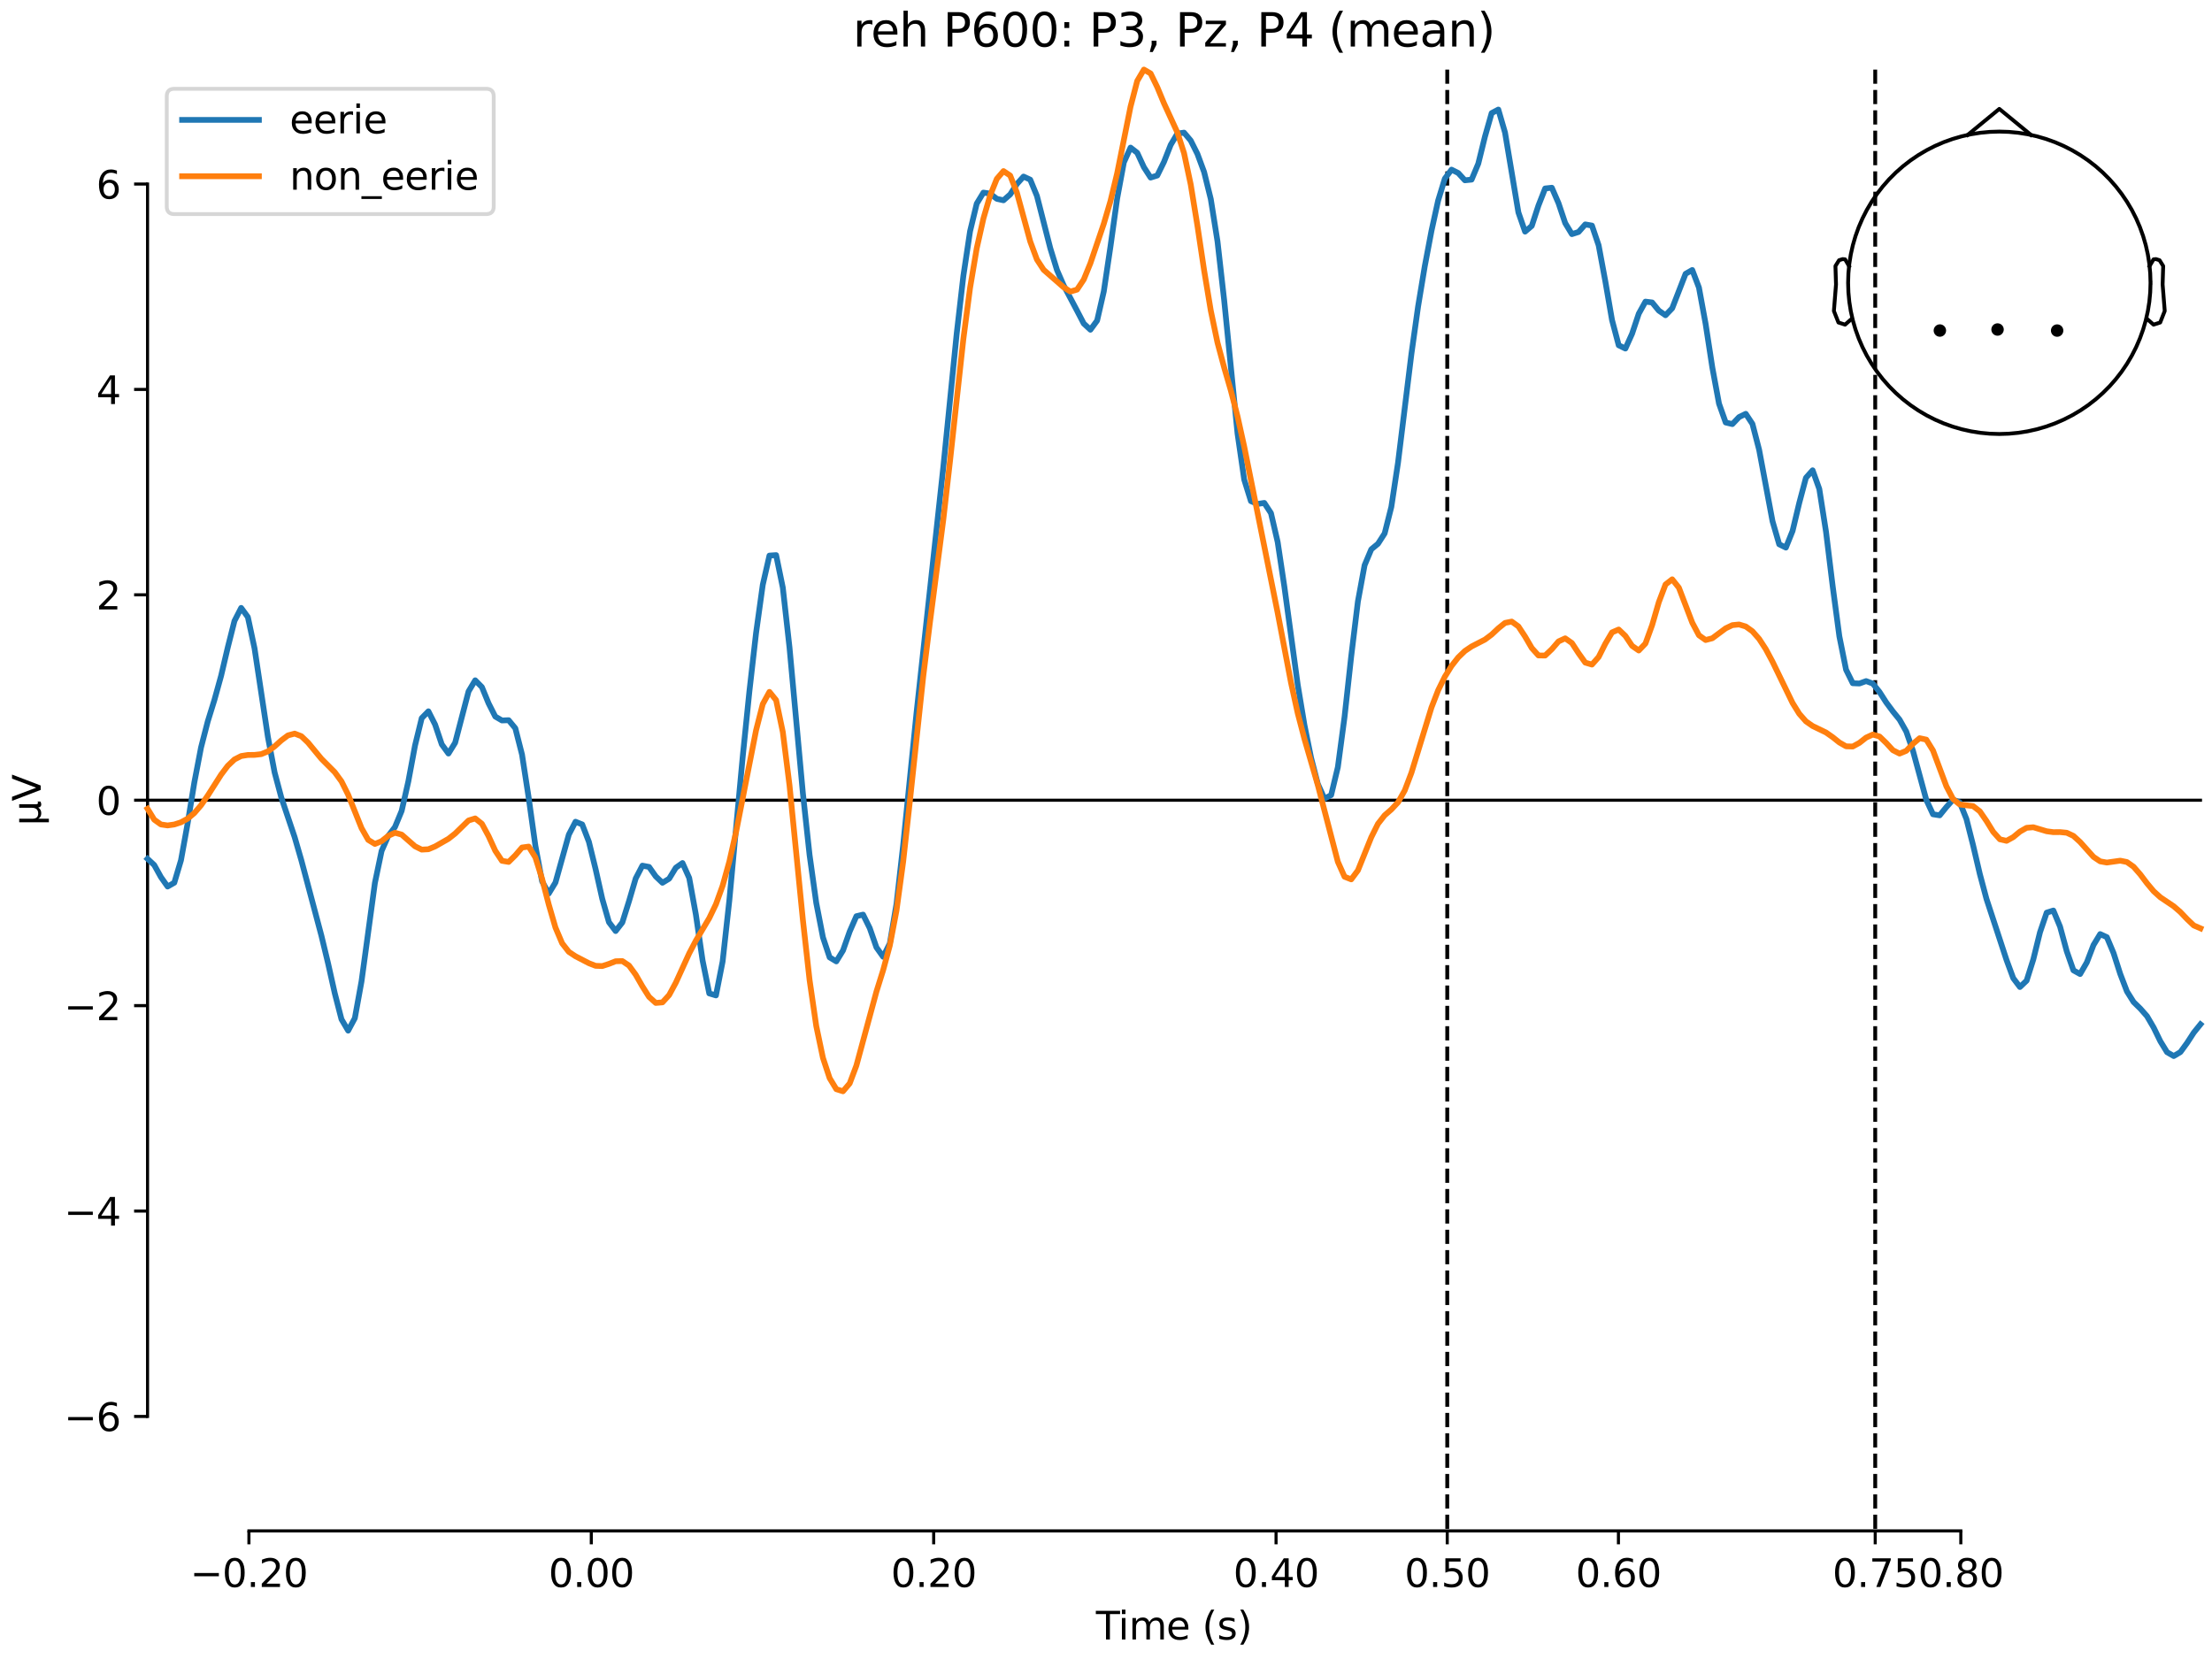 <?xml version="1.0" encoding="utf-8" standalone="no"?>
<!DOCTYPE svg PUBLIC "-//W3C//DTD SVG 1.1//EN"
  "http://www.w3.org/Graphics/SVG/1.1/DTD/svg11.dtd">
<svg xmlns:xlink="http://www.w3.org/1999/xlink" width="576pt" height="432pt" viewBox="0 0 576 432" xmlns="http://www.w3.org/2000/svg" version="1.1">
 <defs>
  <style type="text/css">*{stroke-linejoin: round; stroke-linecap: butt}</style>
 </defs>
 <g id="figure_1">
  <g id="patch_1">
   <path d="M 0 432 
L 576 432 
L 576 0 
L 0 0 
z
" style="fill: #ffffff"/>
  </g>
  <g id="axes_1">
   <g id="patch_2">
    <path d="M 38.421 398.644 
L 573 398.644 
L 573 18.118 
L 38.421 18.118 
L 38.421 398.644 
z
" style="fill: none; opacity: 0"/>
   </g>
   <g id="patch_3">
    <path d="M 38.421 368.834 
L 38.421 47.928 
" style="fill: none; stroke: #000000; stroke-width: 0.8; stroke-linejoin: miter; stroke-linecap: square"/>
   </g>
   <g id="LineCollection_1">
    <path d="M 376.86 18.118 
L 376.86 398.644 
" clip-path="url(#pdffbb6a157)" style="fill: none; stroke-dasharray: 3.7,1.6; stroke-dashoffset: 0; stroke: #000000"/>
    <path d="M 488.303 18.118 
L 488.303 398.644 
" clip-path="url(#pdffbb6a157)" style="fill: none; stroke-dasharray: 3.7,1.6; stroke-dashoffset: 0; stroke: #000000"/>
   </g>
   <g id="matplotlib.axis_1">
    <g id="xtick_1">
     <g id="line2d_1">
      <defs>
       <path id="mb272bd7e2e" d="M 0 0 
L 0 3.5 
" style="stroke: #000000; stroke-width: 0.8"/>
      </defs>
      <g>
       <use xlink:href="#mb272bd7e2e" x="64.819" y="398.644" style="stroke: #000000; stroke-width: 0.8"/>
      </g>
     </g>
     <g id="text_1">
      <!-- −0.20 -->
      <g transform="translate(49.496 413.242) scale(0.1 -0.1)">
       <defs>
        <path id="DejaVuSans-2212" d="M 678 2272 
L 4684 2272 
L 4684 1741 
L 678 1741 
L 678 2272 
z
" transform="scale(0.016)"/>
        <path id="DejaVuSans-30" d="M 2034 4250 
Q 1547 4250 1301 3770 
Q 1056 3291 1056 2328 
Q 1056 1369 1301 889 
Q 1547 409 2034 409 
Q 2525 409 2770 889 
Q 3016 1369 3016 2328 
Q 3016 3291 2770 3770 
Q 2525 4250 2034 4250 
z
M 2034 4750 
Q 2819 4750 3233 4129 
Q 3647 3509 3647 2328 
Q 3647 1150 3233 529 
Q 2819 -91 2034 -91 
Q 1250 -91 836 529 
Q 422 1150 422 2328 
Q 422 3509 836 4129 
Q 1250 4750 2034 4750 
z
" transform="scale(0.016)"/>
        <path id="DejaVuSans-2e" d="M 684 794 
L 1344 794 
L 1344 0 
L 684 0 
L 684 794 
z
" transform="scale(0.016)"/>
        <path id="DejaVuSans-32" d="M 1228 531 
L 3431 531 
L 3431 0 
L 469 0 
L 469 531 
Q 828 903 1448 1529 
Q 2069 2156 2228 2338 
Q 2531 2678 2651 2914 
Q 2772 3150 2772 3378 
Q 2772 3750 2511 3984 
Q 2250 4219 1831 4219 
Q 1534 4219 1204 4116 
Q 875 4013 500 3803 
L 500 4441 
Q 881 4594 1212 4672 
Q 1544 4750 1819 4750 
Q 2544 4750 2975 4387 
Q 3406 4025 3406 3419 
Q 3406 3131 3298 2873 
Q 3191 2616 2906 2266 
Q 2828 2175 2409 1742 
Q 1991 1309 1228 531 
z
" transform="scale(0.016)"/>
       </defs>
       <use xlink:href="#DejaVuSans-2212"/>
       <use xlink:href="#DejaVuSans-30" transform="translate(83.789 0)"/>
       <use xlink:href="#DejaVuSans-2e" transform="translate(147.412 0)"/>
       <use xlink:href="#DejaVuSans-32" transform="translate(179.199 0)"/>
       <use xlink:href="#DejaVuSans-30" transform="translate(242.822 0)"/>
      </g>
     </g>
    </g>
    <g id="xtick_2">
     <g id="line2d_2">
      <g>
       <use xlink:href="#mb272bd7e2e" x="153.973" y="398.644" style="stroke: #000000; stroke-width: 0.8"/>
      </g>
     </g>
     <g id="text_2">
      <!-- 0.00 -->
      <g transform="translate(142.84 413.242) scale(0.1 -0.1)">
       <use xlink:href="#DejaVuSans-30"/>
       <use xlink:href="#DejaVuSans-2e" transform="translate(63.623 0)"/>
       <use xlink:href="#DejaVuSans-30" transform="translate(95.41 0)"/>
       <use xlink:href="#DejaVuSans-30" transform="translate(159.033 0)"/>
      </g>
     </g>
    </g>
    <g id="xtick_3">
     <g id="line2d_3">
      <g>
       <use xlink:href="#mb272bd7e2e" x="243.128" y="398.644" style="stroke: #000000; stroke-width: 0.8"/>
      </g>
     </g>
     <g id="text_3">
      <!-- 0.20 -->
      <g transform="translate(231.995 413.242) scale(0.1 -0.1)">
       <use xlink:href="#DejaVuSans-30"/>
       <use xlink:href="#DejaVuSans-2e" transform="translate(63.623 0)"/>
       <use xlink:href="#DejaVuSans-32" transform="translate(95.41 0)"/>
       <use xlink:href="#DejaVuSans-30" transform="translate(159.033 0)"/>
      </g>
     </g>
    </g>
    <g id="xtick_4">
     <g id="line2d_4">
      <g>
       <use xlink:href="#mb272bd7e2e" x="332.282" y="398.644" style="stroke: #000000; stroke-width: 0.8"/>
      </g>
     </g>
     <g id="text_4">
      <!-- 0.40 -->
      <g transform="translate(321.15 413.242) scale(0.1 -0.1)">
       <defs>
        <path id="DejaVuSans-34" d="M 2419 4116 
L 825 1625 
L 2419 1625 
L 2419 4116 
z
M 2253 4666 
L 3047 4666 
L 3047 1625 
L 3713 1625 
L 3713 1100 
L 3047 1100 
L 3047 0 
L 2419 0 
L 2419 1100 
L 313 1100 
L 313 1709 
L 2253 4666 
z
" transform="scale(0.016)"/>
       </defs>
       <use xlink:href="#DejaVuSans-30"/>
       <use xlink:href="#DejaVuSans-2e" transform="translate(63.623 0)"/>
       <use xlink:href="#DejaVuSans-34" transform="translate(95.41 0)"/>
       <use xlink:href="#DejaVuSans-30" transform="translate(159.033 0)"/>
      </g>
     </g>
    </g>
    <g id="xtick_5">
     <g id="line2d_5">
      <g>
       <use xlink:href="#mb272bd7e2e" x="376.86" y="398.644" style="stroke: #000000; stroke-width: 0.8"/>
      </g>
     </g>
     <g id="text_5">
      <!-- 0.50 -->
      <g transform="translate(365.727 413.242) scale(0.1 -0.1)">
       <defs>
        <path id="DejaVuSans-35" d="M 691 4666 
L 3169 4666 
L 3169 4134 
L 1269 4134 
L 1269 2991 
Q 1406 3038 1543 3061 
Q 1681 3084 1819 3084 
Q 2600 3084 3056 2656 
Q 3513 2228 3513 1497 
Q 3513 744 3044 326 
Q 2575 -91 1722 -91 
Q 1428 -91 1123 -41 
Q 819 9 494 109 
L 494 744 
Q 775 591 1075 516 
Q 1375 441 1709 441 
Q 2250 441 2565 725 
Q 2881 1009 2881 1497 
Q 2881 1984 2565 2268 
Q 2250 2553 1709 2553 
Q 1456 2553 1204 2497 
Q 953 2441 691 2322 
L 691 4666 
z
" transform="scale(0.016)"/>
       </defs>
       <use xlink:href="#DejaVuSans-30"/>
       <use xlink:href="#DejaVuSans-2e" transform="translate(63.623 0)"/>
       <use xlink:href="#DejaVuSans-35" transform="translate(95.41 0)"/>
       <use xlink:href="#DejaVuSans-30" transform="translate(159.033 0)"/>
      </g>
     </g>
    </g>
    <g id="xtick_6">
     <g id="line2d_6">
      <g>
       <use xlink:href="#mb272bd7e2e" x="421.437" y="398.644" style="stroke: #000000; stroke-width: 0.8"/>
      </g>
     </g>
     <g id="text_6">
      <!-- 0.60 -->
      <g transform="translate(410.304 413.242) scale(0.1 -0.1)">
       <defs>
        <path id="DejaVuSans-36" d="M 2113 2584 
Q 1688 2584 1439 2293 
Q 1191 2003 1191 1497 
Q 1191 994 1439 701 
Q 1688 409 2113 409 
Q 2538 409 2786 701 
Q 3034 994 3034 1497 
Q 3034 2003 2786 2293 
Q 2538 2584 2113 2584 
z
M 3366 4563 
L 3366 3988 
Q 3128 4100 2886 4159 
Q 2644 4219 2406 4219 
Q 1781 4219 1451 3797 
Q 1122 3375 1075 2522 
Q 1259 2794 1537 2939 
Q 1816 3084 2150 3084 
Q 2853 3084 3261 2657 
Q 3669 2231 3669 1497 
Q 3669 778 3244 343 
Q 2819 -91 2113 -91 
Q 1303 -91 875 529 
Q 447 1150 447 2328 
Q 447 3434 972 4092 
Q 1497 4750 2381 4750 
Q 2619 4750 2861 4703 
Q 3103 4656 3366 4563 
z
" transform="scale(0.016)"/>
       </defs>
       <use xlink:href="#DejaVuSans-30"/>
       <use xlink:href="#DejaVuSans-2e" transform="translate(63.623 0)"/>
       <use xlink:href="#DejaVuSans-36" transform="translate(95.41 0)"/>
       <use xlink:href="#DejaVuSans-30" transform="translate(159.033 0)"/>
      </g>
     </g>
    </g>
    <g id="xtick_7">
     <g id="line2d_7">
      <g>
       <use xlink:href="#mb272bd7e2e" x="488.303" y="398.644" style="stroke: #000000; stroke-width: 0.8"/>
      </g>
     </g>
     <g id="text_7">
      <!-- 0.75 -->
      <g transform="translate(477.17 413.242) scale(0.1 -0.1)">
       <defs>
        <path id="DejaVuSans-37" d="M 525 4666 
L 3525 4666 
L 3525 4397 
L 1831 0 
L 1172 0 
L 2766 4134 
L 525 4134 
L 525 4666 
z
" transform="scale(0.016)"/>
       </defs>
       <use xlink:href="#DejaVuSans-30"/>
       <use xlink:href="#DejaVuSans-2e" transform="translate(63.623 0)"/>
       <use xlink:href="#DejaVuSans-37" transform="translate(95.41 0)"/>
       <use xlink:href="#DejaVuSans-35" transform="translate(159.033 0)"/>
      </g>
     </g>
    </g>
    <g id="xtick_8">
     <g id="line2d_8">
      <g>
       <use xlink:href="#mb272bd7e2e" x="510.592" y="398.644" style="stroke: #000000; stroke-width: 0.8"/>
      </g>
     </g>
     <g id="text_8">
      <!-- 0.80 -->
      <g transform="translate(499.459 413.242) scale(0.1 -0.1)">
       <defs>
        <path id="DejaVuSans-38" d="M 2034 2216 
Q 1584 2216 1326 1975 
Q 1069 1734 1069 1313 
Q 1069 891 1326 650 
Q 1584 409 2034 409 
Q 2484 409 2743 651 
Q 3003 894 3003 1313 
Q 3003 1734 2745 1975 
Q 2488 2216 2034 2216 
z
M 1403 2484 
Q 997 2584 770 2862 
Q 544 3141 544 3541 
Q 544 4100 942 4425 
Q 1341 4750 2034 4750 
Q 2731 4750 3128 4425 
Q 3525 4100 3525 3541 
Q 3525 3141 3298 2862 
Q 3072 2584 2669 2484 
Q 3125 2378 3379 2068 
Q 3634 1759 3634 1313 
Q 3634 634 3220 271 
Q 2806 -91 2034 -91 
Q 1263 -91 848 271 
Q 434 634 434 1313 
Q 434 1759 690 2068 
Q 947 2378 1403 2484 
z
M 1172 3481 
Q 1172 3119 1398 2916 
Q 1625 2713 2034 2713 
Q 2441 2713 2670 2916 
Q 2900 3119 2900 3481 
Q 2900 3844 2670 4047 
Q 2441 4250 2034 4250 
Q 1625 4250 1398 4047 
Q 1172 3844 1172 3481 
z
" transform="scale(0.016)"/>
       </defs>
       <use xlink:href="#DejaVuSans-30"/>
       <use xlink:href="#DejaVuSans-2e" transform="translate(63.623 0)"/>
       <use xlink:href="#DejaVuSans-38" transform="translate(95.41 0)"/>
       <use xlink:href="#DejaVuSans-30" transform="translate(159.033 0)"/>
      </g>
     </g>
    </g>
    <g id="text_9">
     <!-- Time (s) -->
     <g transform="translate(285.381 426.92) scale(0.1 -0.1)">
      <defs>
       <path id="DejaVuSans-54" d="M -19 4666 
L 3928 4666 
L 3928 4134 
L 2272 4134 
L 2272 0 
L 1638 0 
L 1638 4134 
L -19 4134 
L -19 4666 
z
" transform="scale(0.016)"/>
       <path id="DejaVuSans-69" d="M 603 3500 
L 1178 3500 
L 1178 0 
L 603 0 
L 603 3500 
z
M 603 4863 
L 1178 4863 
L 1178 4134 
L 603 4134 
L 603 4863 
z
" transform="scale(0.016)"/>
       <path id="DejaVuSans-6d" d="M 3328 2828 
Q 3544 3216 3844 3400 
Q 4144 3584 4550 3584 
Q 5097 3584 5394 3201 
Q 5691 2819 5691 2113 
L 5691 0 
L 5113 0 
L 5113 2094 
Q 5113 2597 4934 2840 
Q 4756 3084 4391 3084 
Q 3944 3084 3684 2787 
Q 3425 2491 3425 1978 
L 3425 0 
L 2847 0 
L 2847 2094 
Q 2847 2600 2669 2842 
Q 2491 3084 2119 3084 
Q 1678 3084 1418 2786 
Q 1159 2488 1159 1978 
L 1159 0 
L 581 0 
L 581 3500 
L 1159 3500 
L 1159 2956 
Q 1356 3278 1631 3431 
Q 1906 3584 2284 3584 
Q 2666 3584 2933 3390 
Q 3200 3197 3328 2828 
z
" transform="scale(0.016)"/>
       <path id="DejaVuSans-65" d="M 3597 1894 
L 3597 1613 
L 953 1613 
Q 991 1019 1311 708 
Q 1631 397 2203 397 
Q 2534 397 2845 478 
Q 3156 559 3463 722 
L 3463 178 
Q 3153 47 2828 -22 
Q 2503 -91 2169 -91 
Q 1331 -91 842 396 
Q 353 884 353 1716 
Q 353 2575 817 3079 
Q 1281 3584 2069 3584 
Q 2775 3584 3186 3129 
Q 3597 2675 3597 1894 
z
M 3022 2063 
Q 3016 2534 2758 2815 
Q 2500 3097 2075 3097 
Q 1594 3097 1305 2825 
Q 1016 2553 972 2059 
L 3022 2063 
z
" transform="scale(0.016)"/>
       <path id="DejaVuSans-20" transform="scale(0.016)"/>
       <path id="DejaVuSans-28" d="M 1984 4856 
Q 1566 4138 1362 3434 
Q 1159 2731 1159 2009 
Q 1159 1288 1364 580 
Q 1569 -128 1984 -844 
L 1484 -844 
Q 1016 -109 783 600 
Q 550 1309 550 2009 
Q 550 2706 781 3412 
Q 1013 4119 1484 4856 
L 1984 4856 
z
" transform="scale(0.016)"/>
       <path id="DejaVuSans-73" d="M 2834 3397 
L 2834 2853 
Q 2591 2978 2328 3040 
Q 2066 3103 1784 3103 
Q 1356 3103 1142 2972 
Q 928 2841 928 2578 
Q 928 2378 1081 2264 
Q 1234 2150 1697 2047 
L 1894 2003 
Q 2506 1872 2764 1633 
Q 3022 1394 3022 966 
Q 3022 478 2636 193 
Q 2250 -91 1575 -91 
Q 1294 -91 989 -36 
Q 684 19 347 128 
L 347 722 
Q 666 556 975 473 
Q 1284 391 1588 391 
Q 1994 391 2212 530 
Q 2431 669 2431 922 
Q 2431 1156 2273 1281 
Q 2116 1406 1581 1522 
L 1381 1569 
Q 847 1681 609 1914 
Q 372 2147 372 2553 
Q 372 3047 722 3315 
Q 1072 3584 1716 3584 
Q 2034 3584 2315 3537 
Q 2597 3491 2834 3397 
z
" transform="scale(0.016)"/>
       <path id="DejaVuSans-29" d="M 513 4856 
L 1013 4856 
Q 1481 4119 1714 3412 
Q 1947 2706 1947 2009 
Q 1947 1309 1714 600 
Q 1481 -109 1013 -844 
L 513 -844 
Q 928 -128 1133 580 
Q 1338 1288 1338 2009 
Q 1338 2731 1133 3434 
Q 928 4138 513 4856 
z
" transform="scale(0.016)"/>
      </defs>
      <use xlink:href="#DejaVuSans-54"/>
      <use xlink:href="#DejaVuSans-69" transform="translate(57.959 0)"/>
      <use xlink:href="#DejaVuSans-6d" transform="translate(85.742 0)"/>
      <use xlink:href="#DejaVuSans-65" transform="translate(183.154 0)"/>
      <use xlink:href="#DejaVuSans-20" transform="translate(244.678 0)"/>
      <use xlink:href="#DejaVuSans-28" transform="translate(276.465 0)"/>
      <use xlink:href="#DejaVuSans-73" transform="translate(315.479 0)"/>
      <use xlink:href="#DejaVuSans-29" transform="translate(367.578 0)"/>
     </g>
    </g>
   </g>
   <g id="matplotlib.axis_2">
    <g id="ytick_1">
     <g id="line2d_9">
      <defs>
       <path id="m97815a1fd5" d="M 0 0 
L -3.5 0 
" style="stroke: #000000; stroke-width: 0.8"/>
      </defs>
      <g>
       <use xlink:href="#m97815a1fd5" x="38.421" y="368.834" style="stroke: #000000; stroke-width: 0.8"/>
      </g>
     </g>
     <g id="text_10">
      <!-- −6 -->
      <g transform="translate(16.678 372.633) scale(0.1 -0.1)">
       <use xlink:href="#DejaVuSans-2212"/>
       <use xlink:href="#DejaVuSans-36" transform="translate(83.789 0)"/>
      </g>
     </g>
    </g>
    <g id="ytick_2">
     <g id="line2d_10">
      <g>
       <use xlink:href="#m97815a1fd5" x="38.421" y="315.349" style="stroke: #000000; stroke-width: 0.8"/>
      </g>
     </g>
     <g id="text_11">
      <!-- −4 -->
      <g transform="translate(16.678 319.149) scale(0.1 -0.1)">
       <use xlink:href="#DejaVuSans-2212"/>
       <use xlink:href="#DejaVuSans-34" transform="translate(83.789 0)"/>
      </g>
     </g>
    </g>
    <g id="ytick_3">
     <g id="line2d_11">
      <g>
       <use xlink:href="#m97815a1fd5" x="38.421" y="261.865" style="stroke: #000000; stroke-width: 0.8"/>
      </g>
     </g>
     <g id="text_12">
      <!-- −2 -->
      <g transform="translate(16.678 265.664) scale(0.1 -0.1)">
       <use xlink:href="#DejaVuSans-2212"/>
       <use xlink:href="#DejaVuSans-32" transform="translate(83.789 0)"/>
      </g>
     </g>
    </g>
    <g id="ytick_4">
     <g id="line2d_12">
      <g>
       <use xlink:href="#m97815a1fd5" x="38.421" y="208.381" style="stroke: #000000; stroke-width: 0.8"/>
      </g>
     </g>
     <g id="text_13">
      <!-- 0 -->
      <g transform="translate(25.058 212.18) scale(0.1 -0.1)">
       <use xlink:href="#DejaVuSans-30"/>
      </g>
     </g>
    </g>
    <g id="ytick_5">
     <g id="line2d_13">
      <g>
       <use xlink:href="#m97815a1fd5" x="38.421" y="154.897" style="stroke: #000000; stroke-width: 0.8"/>
      </g>
     </g>
     <g id="text_14">
      <!-- 2 -->
      <g transform="translate(25.058 158.696) scale(0.1 -0.1)">
       <use xlink:href="#DejaVuSans-32"/>
      </g>
     </g>
    </g>
    <g id="ytick_6">
     <g id="line2d_14">
      <g>
       <use xlink:href="#m97815a1fd5" x="38.421" y="101.412" style="stroke: #000000; stroke-width: 0.8"/>
      </g>
     </g>
     <g id="text_15">
      <!-- 4 -->
      <g transform="translate(25.058 105.212) scale(0.1 -0.1)">
       <use xlink:href="#DejaVuSans-34"/>
      </g>
     </g>
    </g>
    <g id="ytick_7">
     <g id="line2d_15">
      <g>
       <use xlink:href="#m97815a1fd5" x="38.421" y="47.928" style="stroke: #000000; stroke-width: 0.8"/>
      </g>
     </g>
     <g id="text_16">
      <!-- 6 -->
      <g transform="translate(25.058 51.727) scale(0.1 -0.1)">
       <use xlink:href="#DejaVuSans-36"/>
      </g>
     </g>
    </g>
    <g id="text_17">
     <!-- µV -->
     <g transform="translate(10.599 214.982) rotate(-90) scale(0.1 -0.1)">
      <defs>
       <path id="DejaVuSans-b5" d="M 544 -1331 
L 544 3500 
L 1119 3500 
L 1119 1325 
Q 1119 872 1334 640 
Q 1550 409 1972 409 
Q 2434 409 2667 671 
Q 2900 934 2900 1459 
L 2900 3500 
L 3475 3500 
L 3475 806 
Q 3475 619 3529 530 
Q 3584 441 3700 441 
Q 3728 441 3778 458 
Q 3828 475 3916 513 
L 3916 50 
Q 3788 -22 3673 -56 
Q 3559 -91 3450 -91 
Q 3234 -91 3106 31 
Q 2978 153 2931 403 
Q 2775 156 2548 32 
Q 2322 -91 2016 -91 
Q 1697 -91 1473 31 
Q 1250 153 1119 397 
L 1119 -1331 
L 544 -1331 
z
" transform="scale(0.016)"/>
       <path id="DejaVuSans-56" d="M 1831 0 
L 50 4666 
L 709 4666 
L 2188 738 
L 3669 4666 
L 4325 4666 
L 2547 0 
L 1831 0 
z
" transform="scale(0.016)"/>
      </defs>
      <use xlink:href="#DejaVuSans-b5"/>
      <use xlink:href="#DejaVuSans-56" transform="translate(63.623 0)"/>
     </g>
    </g>
   </g>
   <g id="patch_4">
    <path d="M 64.819 398.644 
L 510.592 398.644 
" style="fill: none; stroke: #000000; stroke-width: 0.8; stroke-linejoin: miter; stroke-linecap: square"/>
   </g>
   <g id="patch_5">
    <path d="M 38.421 208.381 
L 573 208.381 
" style="fill: none; stroke: #000000; stroke-width: 0.8; stroke-linejoin: miter; stroke-linecap: square"/>
   </g>
   <g id="text_18">
    <!-- reh P600: P3, Pz, P4 (mean) -->
    <g transform="translate(222.11 12.118) scale(0.12 -0.12)">
     <defs>
      <path id="DejaVuSans-72" d="M 2631 2963 
Q 2534 3019 2420 3045 
Q 2306 3072 2169 3072 
Q 1681 3072 1420 2755 
Q 1159 2438 1159 1844 
L 1159 0 
L 581 0 
L 581 3500 
L 1159 3500 
L 1159 2956 
Q 1341 3275 1631 3429 
Q 1922 3584 2338 3584 
Q 2397 3584 2469 3576 
Q 2541 3569 2628 3553 
L 2631 2963 
z
" transform="scale(0.016)"/>
      <path id="DejaVuSans-68" d="M 3513 2113 
L 3513 0 
L 2938 0 
L 2938 2094 
Q 2938 2591 2744 2837 
Q 2550 3084 2163 3084 
Q 1697 3084 1428 2787 
Q 1159 2491 1159 1978 
L 1159 0 
L 581 0 
L 581 4863 
L 1159 4863 
L 1159 2956 
Q 1366 3272 1645 3428 
Q 1925 3584 2291 3584 
Q 2894 3584 3203 3211 
Q 3513 2838 3513 2113 
z
" transform="scale(0.016)"/>
      <path id="DejaVuSans-50" d="M 1259 4147 
L 1259 2394 
L 2053 2394 
Q 2494 2394 2734 2622 
Q 2975 2850 2975 3272 
Q 2975 3691 2734 3919 
Q 2494 4147 2053 4147 
L 1259 4147 
z
M 628 4666 
L 2053 4666 
Q 2838 4666 3239 4311 
Q 3641 3956 3641 3272 
Q 3641 2581 3239 2228 
Q 2838 1875 2053 1875 
L 1259 1875 
L 1259 0 
L 628 0 
L 628 4666 
z
" transform="scale(0.016)"/>
      <path id="DejaVuSans-3a" d="M 750 794 
L 1409 794 
L 1409 0 
L 750 0 
L 750 794 
z
M 750 3309 
L 1409 3309 
L 1409 2516 
L 750 2516 
L 750 3309 
z
" transform="scale(0.016)"/>
      <path id="DejaVuSans-33" d="M 2597 2516 
Q 3050 2419 3304 2112 
Q 3559 1806 3559 1356 
Q 3559 666 3084 287 
Q 2609 -91 1734 -91 
Q 1441 -91 1130 -33 
Q 819 25 488 141 
L 488 750 
Q 750 597 1062 519 
Q 1375 441 1716 441 
Q 2309 441 2620 675 
Q 2931 909 2931 1356 
Q 2931 1769 2642 2001 
Q 2353 2234 1838 2234 
L 1294 2234 
L 1294 2753 
L 1863 2753 
Q 2328 2753 2575 2939 
Q 2822 3125 2822 3475 
Q 2822 3834 2567 4026 
Q 2313 4219 1838 4219 
Q 1578 4219 1281 4162 
Q 984 4106 628 3988 
L 628 4550 
Q 988 4650 1302 4700 
Q 1616 4750 1894 4750 
Q 2613 4750 3031 4423 
Q 3450 4097 3450 3541 
Q 3450 3153 3228 2886 
Q 3006 2619 2597 2516 
z
" transform="scale(0.016)"/>
      <path id="DejaVuSans-2c" d="M 750 794 
L 1409 794 
L 1409 256 
L 897 -744 
L 494 -744 
L 750 256 
L 750 794 
z
" transform="scale(0.016)"/>
      <path id="DejaVuSans-7a" d="M 353 3500 
L 3084 3500 
L 3084 2975 
L 922 459 
L 3084 459 
L 3084 0 
L 275 0 
L 275 525 
L 2438 3041 
L 353 3041 
L 353 3500 
z
" transform="scale(0.016)"/>
      <path id="DejaVuSans-61" d="M 2194 1759 
Q 1497 1759 1228 1600 
Q 959 1441 959 1056 
Q 959 750 1161 570 
Q 1363 391 1709 391 
Q 2188 391 2477 730 
Q 2766 1069 2766 1631 
L 2766 1759 
L 2194 1759 
z
M 3341 1997 
L 3341 0 
L 2766 0 
L 2766 531 
Q 2569 213 2275 61 
Q 1981 -91 1556 -91 
Q 1019 -91 701 211 
Q 384 513 384 1019 
Q 384 1609 779 1909 
Q 1175 2209 1959 2209 
L 2766 2209 
L 2766 2266 
Q 2766 2663 2505 2880 
Q 2244 3097 1772 3097 
Q 1472 3097 1187 3025 
Q 903 2953 641 2809 
L 641 3341 
Q 956 3463 1253 3523 
Q 1550 3584 1831 3584 
Q 2591 3584 2966 3190 
Q 3341 2797 3341 1997 
z
" transform="scale(0.016)"/>
      <path id="DejaVuSans-6e" d="M 3513 2113 
L 3513 0 
L 2938 0 
L 2938 2094 
Q 2938 2591 2744 2837 
Q 2550 3084 2163 3084 
Q 1697 3084 1428 2787 
Q 1159 2491 1159 1978 
L 1159 0 
L 581 0 
L 581 3500 
L 1159 3500 
L 1159 2956 
Q 1366 3272 1645 3428 
Q 1925 3584 2291 3584 
Q 2894 3584 3203 3211 
Q 3513 2838 3513 2113 
z
" transform="scale(0.016)"/>
     </defs>
     <use xlink:href="#DejaVuSans-72"/>
     <use xlink:href="#DejaVuSans-65" transform="translate(38.863 0)"/>
     <use xlink:href="#DejaVuSans-68" transform="translate(100.387 0)"/>
     <use xlink:href="#DejaVuSans-20" transform="translate(163.766 0)"/>
     <use xlink:href="#DejaVuSans-50" transform="translate(195.553 0)"/>
     <use xlink:href="#DejaVuSans-36" transform="translate(255.855 0)"/>
     <use xlink:href="#DejaVuSans-30" transform="translate(319.479 0)"/>
     <use xlink:href="#DejaVuSans-30" transform="translate(383.102 0)"/>
     <use xlink:href="#DejaVuSans-3a" transform="translate(446.725 0)"/>
     <use xlink:href="#DejaVuSans-20" transform="translate(480.416 0)"/>
     <use xlink:href="#DejaVuSans-50" transform="translate(512.203 0)"/>
     <use xlink:href="#DejaVuSans-33" transform="translate(572.506 0)"/>
     <use xlink:href="#DejaVuSans-2c" transform="translate(636.129 0)"/>
     <use xlink:href="#DejaVuSans-20" transform="translate(667.916 0)"/>
     <use xlink:href="#DejaVuSans-50" transform="translate(699.703 0)"/>
     <use xlink:href="#DejaVuSans-7a" transform="translate(760.006 0)"/>
     <use xlink:href="#DejaVuSans-2c" transform="translate(812.496 0)"/>
     <use xlink:href="#DejaVuSans-20" transform="translate(844.283 0)"/>
     <use xlink:href="#DejaVuSans-50" transform="translate(876.07 0)"/>
     <use xlink:href="#DejaVuSans-34" transform="translate(936.373 0)"/>
     <use xlink:href="#DejaVuSans-20" transform="translate(999.996 0)"/>
     <use xlink:href="#DejaVuSans-28" transform="translate(1031.783 0)"/>
     <use xlink:href="#DejaVuSans-6d" transform="translate(1070.797 0)"/>
     <use xlink:href="#DejaVuSans-65" transform="translate(1168.209 0)"/>
     <use xlink:href="#DejaVuSans-61" transform="translate(1229.732 0)"/>
     <use xlink:href="#DejaVuSans-6e" transform="translate(1291.012 0)"/>
     <use xlink:href="#DejaVuSans-29" transform="translate(1354.391 0)"/>
    </g>
   </g>
   <g id="legend_1">
    <g id="patch_6">
     <path d="M 45.421 55.753 
L 126.563 55.753 
Q 128.563 55.753 128.563 53.753 
L 128.563 25.118 
Q 128.563 23.118 126.563 23.118 
L 45.421 23.118 
Q 43.421 23.118 43.421 25.118 
L 43.421 53.753 
Q 43.421 55.753 45.421 55.753 
z
" style="fill: #ffffff; opacity: 0.8; stroke: #cccccc; stroke-linejoin: miter"/>
    </g>
    <g id="line2d_16">
     <path d="M 47.421 31.217 
L 57.421 31.217 
L 67.421 31.217 
" style="fill: none; stroke: #1f77b4; stroke-width: 1.5; stroke-linecap: square"/>
    </g>
    <g id="text_19">
     <!-- eerie -->
     <g transform="translate(75.421 34.717) scale(0.1 -0.1)">
      <use xlink:href="#DejaVuSans-65"/>
      <use xlink:href="#DejaVuSans-65" transform="translate(61.523 0)"/>
      <use xlink:href="#DejaVuSans-72" transform="translate(123.047 0)"/>
      <use xlink:href="#DejaVuSans-69" transform="translate(164.16 0)"/>
      <use xlink:href="#DejaVuSans-65" transform="translate(191.943 0)"/>
     </g>
    </g>
    <g id="line2d_17">
     <path d="M 47.421 45.895 
L 57.421 45.895 
L 67.421 45.895 
" style="fill: none; stroke: #ff7f0e; stroke-width: 1.5; stroke-linecap: square"/>
    </g>
    <g id="text_20">
     <!-- non_eerie -->
     <g transform="translate(75.421 49.395) scale(0.1 -0.1)">
      <defs>
       <path id="DejaVuSans-6f" d="M 1959 3097 
Q 1497 3097 1228 2736 
Q 959 2375 959 1747 
Q 959 1119 1226 758 
Q 1494 397 1959 397 
Q 2419 397 2687 759 
Q 2956 1122 2956 1747 
Q 2956 2369 2687 2733 
Q 2419 3097 1959 3097 
z
M 1959 3584 
Q 2709 3584 3137 3096 
Q 3566 2609 3566 1747 
Q 3566 888 3137 398 
Q 2709 -91 1959 -91 
Q 1206 -91 779 398 
Q 353 888 353 1747 
Q 353 2609 779 3096 
Q 1206 3584 1959 3584 
z
" transform="scale(0.016)"/>
       <path id="DejaVuSans-5f" d="M 3263 -1063 
L 3263 -1509 
L -63 -1509 
L -63 -1063 
L 3263 -1063 
z
" transform="scale(0.016)"/>
      </defs>
      <use xlink:href="#DejaVuSans-6e"/>
      <use xlink:href="#DejaVuSans-6f" transform="translate(63.379 0)"/>
      <use xlink:href="#DejaVuSans-6e" transform="translate(124.561 0)"/>
      <use xlink:href="#DejaVuSans-5f" transform="translate(187.939 0)"/>
      <use xlink:href="#DejaVuSans-65" transform="translate(237.939 0)"/>
      <use xlink:href="#DejaVuSans-65" transform="translate(299.463 0)"/>
      <use xlink:href="#DejaVuSans-72" transform="translate(360.986 0)"/>
      <use xlink:href="#DejaVuSans-69" transform="translate(402.1 0)"/>
      <use xlink:href="#DejaVuSans-65" transform="translate(429.883 0)"/>
     </g>
    </g>
   </g>
   <g id="line2d_18">
    <path d="M 38.421 223.634 
L 40.162 225.251 
L 41.903 228.389 
L 43.644 230.854 
L 45.386 229.858 
L 47.127 224.01 
L 48.868 214.369 
L 50.61 203.724 
L 52.351 194.636 
L 54.092 187.886 
L 55.834 182.259 
L 57.575 175.979 
L 59.316 168.571 
L 61.057 161.685 
L 62.799 158.295 
L 64.54 160.676 
L 66.281 168.822 
L 69.764 191.908 
L 71.505 201.125 
L 73.247 207.657 
L 76.729 217.999 
L 78.47 224.015 
L 83.694 243.646 
L 85.436 250.881 
L 87.177 258.656 
L 88.918 265.412 
L 90.66 268.376 
L 92.401 265.127 
L 94.142 255.529 
L 97.625 229.911 
L 99.366 221.587 
L 101.107 217.648 
L 102.849 215.36 
L 104.59 211.156 
L 106.331 203.472 
L 108.073 194.121 
L 109.814 187.001 
L 111.555 185.223 
L 113.296 188.668 
L 115.038 193.834 
L 116.779 196.223 
L 118.52 193.406 
L 122.003 180.052 
L 123.744 177.147 
L 125.486 178.911 
L 127.227 183.148 
L 128.968 186.586 
L 130.709 187.607 
L 132.451 187.536 
L 134.192 189.638 
L 135.933 196.482 
L 137.675 207.777 
L 139.416 220.246 
L 141.157 229.506 
L 142.899 232.672 
L 144.64 229.808 
L 148.122 217.328 
L 149.864 213.978 
L 151.605 214.677 
L 153.346 219.195 
L 155.088 226.295 
L 156.829 234.064 
L 158.57 240.14 
L 160.312 242.443 
L 162.053 240.204 
L 163.794 234.661 
L 165.535 228.746 
L 167.277 225.412 
L 169.018 225.745 
L 170.759 228.217 
L 172.501 229.875 
L 174.242 228.812 
L 175.983 225.953 
L 177.725 224.728 
L 179.466 228.604 
L 181.207 238.165 
L 182.948 250.082 
L 184.69 258.684 
L 186.431 259.202 
L 188.172 250.353 
L 189.914 234.502 
L 193.396 197.107 
L 195.138 180.052 
L 196.879 164.82 
L 198.62 152.292 
L 200.361 144.673 
L 202.103 144.554 
L 203.844 153.024 
L 205.585 168.598 
L 209.068 206.545 
L 210.809 222.621 
L 212.551 235.126 
L 214.292 244.083 
L 216.033 249.299 
L 217.774 250.346 
L 219.516 247.502 
L 221.257 242.566 
L 222.998 238.58 
L 224.74 238.164 
L 226.481 241.684 
L 228.222 246.7 
L 229.964 249.143 
L 231.705 245.665 
L 233.446 235.386 
L 235.187 220.029 
L 238.67 185.559 
L 245.635 121.64 
L 249.118 86.917 
L 250.859 71.837 
L 252.6 60.231 
L 254.342 53.017 
L 256.083 50.153 
L 257.824 50.418 
L 259.566 51.772 
L 261.307 52.157 
L 263.048 50.632 
L 264.79 47.918 
L 266.531 45.977 
L 268.272 46.783 
L 270.013 51.014 
L 273.496 64.644 
L 275.237 70.316 
L 276.979 74.326 
L 280.461 80.906 
L 282.203 84.249 
L 283.944 85.864 
L 285.685 83.485 
L 287.427 75.889 
L 289.168 64.175 
L 290.909 51.675 
L 292.65 42.281 
L 294.392 38.433 
L 296.133 39.788 
L 297.874 43.547 
L 299.616 46.244 
L 301.357 45.701 
L 303.098 42.159 
L 304.84 37.736 
L 306.581 34.796 
L 308.322 34.534 
L 310.063 36.598 
L 311.805 40.074 
L 313.546 44.787 
L 315.287 51.837 
L 317.029 62.809 
L 318.77 78.154 
L 322.253 112.905 
L 323.994 124.904 
L 325.735 130.495 
L 327.476 131.233 
L 329.218 130.957 
L 330.959 133.621 
L 332.7 141.133 
L 334.442 152.732 
L 337.924 178.297 
L 339.666 188.759 
L 341.407 197.351 
L 343.148 204.101 
L 344.889 207.978 
L 346.631 207.03 
L 348.372 199.775 
L 350.113 186.728 
L 351.855 170.905 
L 353.596 156.624 
L 355.337 147.181 
L 357.079 143.038 
L 358.82 141.602 
L 360.561 138.898 
L 362.302 131.993 
L 364.044 120.475 
L 367.526 92.195 
L 369.268 79.81 
L 371.009 69.322 
L 372.75 60.132 
L 374.492 52.2 
L 376.233 46.509 
L 377.974 44.174 
L 379.715 45.044 
L 381.457 46.95 
L 383.198 46.771 
L 384.939 42.622 
L 386.681 35.565 
L 388.422 29.45 
L 390.163 28.526 
L 391.905 34.515 
L 395.387 55.307 
L 397.128 60.316 
L 398.87 58.823 
L 400.611 53.512 
L 402.352 49.076 
L 404.094 48.887 
L 405.835 52.906 
L 407.576 58.09 
L 409.318 60.968 
L 411.059 60.408 
L 412.8 58.436 
L 414.541 58.74 
L 416.283 63.88 
L 418.024 73.248 
L 419.765 83.329 
L 421.507 89.912 
L 423.248 90.762 
L 424.989 86.899 
L 426.731 81.687 
L 428.472 78.545 
L 430.213 78.759 
L 431.954 80.887 
L 433.696 82.091 
L 435.437 80.273 
L 438.92 71.299 
L 440.661 70.305 
L 442.402 74.88 
L 444.144 84.361 
L 445.885 95.698 
L 447.626 105.101 
L 449.367 110.019 
L 451.109 110.435 
L 452.85 108.604 
L 454.591 107.754 
L 456.333 110.39 
L 458.074 117.113 
L 461.557 135.722 
L 463.298 141.734 
L 465.039 142.59 
L 466.78 138.265 
L 468.522 130.962 
L 470.263 124.421 
L 472.004 122.464 
L 473.746 127.326 
L 475.487 138.447 
L 477.228 152.662 
L 478.97 165.724 
L 480.711 174.388 
L 482.452 177.911 
L 484.193 177.982 
L 485.935 177.354 
L 487.676 178.004 
L 489.417 180.178 
L 491.159 182.899 
L 492.9 185.245 
L 494.641 187.387 
L 496.383 190.48 
L 498.124 195.479 
L 501.606 208.288 
L 503.348 212.038 
L 505.089 212.311 
L 506.83 210.165 
L 508.572 208.212 
L 510.313 208.944 
L 512.054 213.256 
L 513.796 220.13 
L 515.537 227.562 
L 517.278 234.088 
L 520.761 244.686 
L 522.502 249.998 
L 524.243 254.71 
L 525.985 257.019 
L 527.726 255.359 
L 529.467 249.834 
L 531.209 242.774 
L 532.95 237.648 
L 534.691 237.1 
L 536.432 241.291 
L 538.174 247.697 
L 539.915 252.672 
L 541.656 253.641 
L 543.398 250.621 
L 545.139 246.086 
L 546.88 243.235 
L 548.622 244.033 
L 550.363 248.171 
L 552.104 253.598 
L 553.845 258.152 
L 555.587 260.93 
L 557.328 262.629 
L 559.069 264.6 
L 560.811 267.583 
L 562.552 271.146 
L 564.293 273.99 
L 566.035 274.996 
L 567.776 273.959 
L 569.517 271.57 
L 571.258 268.889 
L 573 266.731 
L 573 266.731 
" style="fill: none; stroke: #1f77b4; stroke-width: 1.5; stroke-linecap: square"/>
   </g>
   <g id="line2d_19">
    <path d="M 38.421 210.605 
L 40.162 213.443 
L 41.903 214.686 
L 43.644 214.941 
L 45.386 214.693 
L 47.127 214.125 
L 48.868 213.172 
L 50.61 211.71 
L 52.351 209.682 
L 54.092 207.175 
L 57.575 201.715 
L 59.316 199.407 
L 61.057 197.761 
L 62.799 196.87 
L 64.54 196.593 
L 66.281 196.572 
L 68.023 196.376 
L 69.764 195.662 
L 71.505 194.37 
L 73.247 192.798 
L 74.988 191.496 
L 76.729 191.03 
L 78.47 191.702 
L 80.212 193.369 
L 83.694 197.585 
L 87.177 201.085 
L 88.918 203.466 
L 90.66 206.945 
L 94.142 215.643 
L 95.883 218.706 
L 97.625 219.762 
L 99.366 219.043 
L 101.107 217.645 
L 102.849 216.847 
L 104.59 217.325 
L 108.073 220.375 
L 109.814 221.236 
L 111.555 221.141 
L 113.296 220.414 
L 116.779 218.424 
L 118.52 217.052 
L 122.003 213.652 
L 123.744 213.116 
L 125.486 214.508 
L 127.227 217.729 
L 128.968 221.529 
L 130.709 224.151 
L 132.451 224.446 
L 134.192 222.724 
L 135.933 220.691 
L 137.675 220.448 
L 139.416 223.264 
L 141.157 228.836 
L 142.899 235.555 
L 144.64 241.533 
L 146.381 245.631 
L 148.122 247.861 
L 149.864 249.011 
L 153.346 250.817 
L 155.088 251.497 
L 156.829 251.56 
L 158.57 250.995 
L 160.312 250.306 
L 162.053 250.262 
L 163.794 251.424 
L 165.535 253.809 
L 167.277 256.842 
L 169.018 259.589 
L 170.759 261.161 
L 172.501 261.011 
L 174.242 259.108 
L 175.983 255.884 
L 179.466 248.256 
L 181.207 244.937 
L 184.69 239.077 
L 186.431 235.453 
L 188.172 230.629 
L 189.914 224.36 
L 191.655 216.714 
L 196.879 190.172 
L 198.62 183.343 
L 200.361 180.163 
L 202.103 182.314 
L 203.844 190.624 
L 205.585 204.474 
L 209.068 239.537 
L 210.809 255.166 
L 212.551 267.174 
L 214.292 275.468 
L 216.033 280.741 
L 217.774 283.618 
L 219.516 284.168 
L 221.257 282.115 
L 222.998 277.484 
L 228.222 258.216 
L 229.964 252.644 
L 231.705 246.213 
L 233.446 237.102 
L 235.187 224.348 
L 236.929 208.621 
L 240.411 176.104 
L 242.153 162.066 
L 245.635 135.294 
L 247.377 120.102 
L 250.859 88.288 
L 252.6 74.979 
L 254.342 64.649 
L 256.083 56.884 
L 257.824 50.915 
L 259.566 46.576 
L 261.307 44.548 
L 263.048 45.715 
L 264.79 50.129 
L 268.272 62.889 
L 270.013 67.578 
L 271.755 70.252 
L 276.979 74.816 
L 278.72 75.922 
L 280.461 75.415 
L 282.203 72.801 
L 283.944 68.538 
L 287.427 58.259 
L 289.168 52.35 
L 290.909 45.103 
L 294.392 27.767 
L 296.133 21.068 
L 297.874 18.118 
L 299.616 19.13 
L 301.357 22.705 
L 303.098 26.899 
L 306.581 34.473 
L 308.322 39.871 
L 310.063 48.046 
L 311.805 58.763 
L 313.546 70.378 
L 315.287 80.887 
L 317.029 89.205 
L 318.77 95.697 
L 320.511 101.686 
L 322.253 108.427 
L 323.994 116.313 
L 332.7 159.567 
L 336.183 177.792 
L 337.924 185.713 
L 339.666 192.387 
L 343.148 204.386 
L 348.372 224.401 
L 350.113 228.297 
L 351.855 228.987 
L 353.596 226.651 
L 357.079 218.015 
L 358.82 214.52 
L 360.561 212.301 
L 362.302 210.785 
L 364.044 208.929 
L 365.785 205.842 
L 367.526 201.252 
L 372.75 184.231 
L 374.492 179.748 
L 376.233 176.208 
L 377.974 173.408 
L 379.715 171.191 
L 381.457 169.513 
L 383.198 168.337 
L 386.681 166.545 
L 388.422 165.241 
L 390.163 163.609 
L 391.905 162.205 
L 393.646 161.855 
L 395.387 163.112 
L 397.128 165.757 
L 398.87 168.74 
L 400.611 170.679 
L 402.352 170.7 
L 404.094 169.044 
L 405.835 167.024 
L 407.576 166.222 
L 409.318 167.44 
L 411.059 170.101 
L 412.8 172.538 
L 414.541 173.053 
L 416.283 171.08 
L 418.024 167.62 
L 419.765 164.672 
L 421.507 163.923 
L 423.248 165.586 
L 424.989 168.176 
L 426.731 169.391 
L 428.472 167.573 
L 430.213 162.775 
L 431.954 156.801 
L 433.696 152.2 
L 435.437 150.85 
L 437.178 153.035 
L 440.661 162.147 
L 442.402 165.425 
L 444.144 166.659 
L 445.885 166.203 
L 449.367 163.613 
L 451.109 162.782 
L 452.85 162.609 
L 454.591 163.135 
L 456.333 164.385 
L 458.074 166.364 
L 459.815 169.042 
L 461.557 172.296 
L 466.78 183.054 
L 468.522 185.863 
L 470.263 187.843 
L 472.004 189.053 
L 475.487 190.735 
L 477.228 191.954 
L 478.97 193.342 
L 480.711 194.337 
L 482.452 194.392 
L 484.193 193.435 
L 485.935 192.068 
L 487.676 191.277 
L 489.417 191.776 
L 491.159 193.456 
L 492.9 195.348 
L 494.641 196.235 
L 496.383 195.513 
L 498.124 193.696 
L 499.865 192.224 
L 501.606 192.598 
L 503.348 195.428 
L 506.83 204.731 
L 508.572 208.069 
L 510.313 209.486 
L 513.796 209.904 
L 515.537 211.256 
L 517.278 213.78 
L 519.019 216.604 
L 520.761 218.552 
L 522.502 218.948 
L 524.243 217.991 
L 525.985 216.552 
L 527.726 215.558 
L 529.467 215.416 
L 532.95 216.459 
L 534.691 216.693 
L 536.432 216.676 
L 538.174 216.847 
L 539.915 217.667 
L 541.656 219.252 
L 545.139 223.128 
L 546.88 224.294 
L 548.622 224.606 
L 552.104 224.116 
L 553.845 224.47 
L 555.587 225.704 
L 557.328 227.697 
L 559.069 229.998 
L 560.811 232.079 
L 562.552 233.656 
L 566.035 235.994 
L 567.776 237.503 
L 569.517 239.334 
L 571.258 240.988 
L 573 241.742 
L 573 241.742 
" style="fill: none; stroke: #ff7f0e; stroke-width: 1.5; stroke-linecap: square"/>
   </g>
  </g>
  <g id="axes_2">
   <g id="PathCollection_1">
    <defs>
     <path id="C0_0_1e3d37eb24" d="M 0 1.118 
C 0.297 1.118 0.581 1 0.791 0.791 
C 1 0.581 1.118 0.297 1.118 -0 
C 1.118 -0.297 1 -0.581 0.791 -0.791 
C 0.581 -1 0.297 -1.118 0 -1.118 
C -0.297 -1.118 -0.581 -1 -0.791 -0.791 
C -1 -0.581 -1.118 -0.297 -1.118 0 
C -1.118 0.297 -1 0.581 -0.791 0.791 
C -0.581 1 -0.297 1.118 0 1.118 
z
"/>
    </defs>
    <g clip-path="url(#p1d39f60b92)">
     <use xlink:href="#C0_0_1e3d37eb24" x="505.138" y="86.072" style="stroke: #000000"/>
    </g>
    <g clip-path="url(#p1d39f60b92)">
     <use xlink:href="#C0_0_1e3d37eb24" x="535.673" y="86.081" style="stroke: #000000"/>
    </g>
    <g clip-path="url(#p1d39f60b92)">
     <use xlink:href="#C0_0_1e3d37eb24" x="520.158" y="85.804" style="stroke: #000000"/>
    </g>
   </g>
   <g id="matplotlib.axis_3"/>
   <g id="matplotlib.axis_4"/>
   <g id="line2d_20">
    <path d="M 559.991 73.637 
L 559.913 71.165 
L 559.681 68.702 
L 559.294 66.259 
L 558.754 63.845 
L 558.064 61.47 
L 557.226 59.143 
L 556.244 56.873 
L 555.121 54.669 
L 553.862 52.54 
L 552.471 50.494 
L 550.955 48.539 
L 549.32 46.684 
L 547.571 44.935 
L 545.715 43.299 
L 543.761 41.783 
L 541.715 40.393 
L 539.586 39.134 
L 537.382 38.011 
L 535.112 37.028 
L 532.785 36.191 
L 530.409 35.5 
L 527.995 34.961 
L 525.552 34.574 
L 523.09 34.341 
L 520.618 34.263 
L 518.145 34.341 
L 515.683 34.574 
L 513.24 34.961 
L 510.826 35.5 
L 508.451 36.191 
L 506.123 37.028 
L 503.853 38.011 
L 501.649 39.134 
L 499.52 40.393 
L 497.474 41.783 
L 495.52 43.299 
L 493.665 44.935 
L 491.916 46.684 
L 490.28 48.539 
L 488.764 50.494 
L 487.373 52.54 
L 486.114 54.669 
L 484.991 56.873 
L 484.009 59.143 
L 483.171 61.47 
L 482.481 63.845 
L 481.941 66.259 
L 481.555 68.702 
L 481.322 71.165 
L 481.244 73.637 
L 481.322 76.109 
L 481.555 78.572 
L 481.941 81.015 
L 482.481 83.429 
L 483.171 85.804 
L 484.009 88.131 
L 484.991 90.401 
L 486.114 92.605 
L 487.373 94.734 
L 488.764 96.78 
L 490.28 98.735 
L 491.916 100.59 
L 493.665 102.339 
L 495.52 103.975 
L 497.474 105.491 
L 499.52 106.881 
L 501.649 108.14 
L 503.853 109.263 
L 506.123 110.246 
L 508.451 111.084 
L 510.826 111.774 
L 513.24 112.313 
L 515.683 112.7 
L 518.145 112.933 
L 520.618 113.011 
L 523.09 112.933 
L 525.552 112.7 
L 527.995 112.313 
L 530.409 111.774 
L 532.785 111.084 
L 535.112 110.246 
L 537.382 109.263 
L 539.586 108.14 
L 541.715 106.881 
L 543.761 105.491 
L 545.715 103.975 
L 547.571 102.339 
L 549.32 100.59 
L 550.955 98.735 
L 552.471 96.78 
L 553.862 94.734 
L 555.121 92.605 
L 556.244 90.401 
L 557.226 88.131 
L 558.064 85.804 
L 558.754 83.429 
L 559.294 81.015 
L 559.681 78.572 
L 559.913 76.109 
L 559.991 73.637 
" style="fill: none; stroke: #000000; stroke-linecap: square"/>
   </g>
   <g id="line2d_21">
    <path d="M 512.371 35.137 
L 520.618 28.357 
L 528.864 35.137 
" style="fill: none; stroke: #000000; stroke-linecap: square"/>
   </g>
   <g id="line2d_22">
    <path d="M 481.48 69.267 
L 480.457 67.534 
L 479.827 67.471 
L 478.89 67.762 
L 477.945 69.267 
L 478.094 74.07 
L 477.543 80.976 
L 478.724 83.977 
L 480.457 84.536 
L 482.11 83.079 
" style="fill: none; stroke: #000000; stroke-linecap: square"/>
   </g>
   <g id="line2d_23">
    <path d="M 559.755 69.267 
L 560.779 67.534 
L 561.409 67.471 
L 562.346 67.762 
L 563.291 69.267 
L 563.141 74.07 
L 563.692 80.976 
L 562.511 83.977 
L 560.779 84.536 
L 559.125 83.079 
" style="fill: none; stroke: #000000; stroke-linecap: square"/>
   </g>
  </g>
 </g>
 <defs>
  <clipPath id="pdffbb6a157">
   <rect x="38.421" y="18.118" width="534.579" height="380.525"/>
  </clipPath>
  <clipPath id="p1d39f60b92">
   <rect x="473.235" y="24.125" width="94.764" height="93.118"/>
  </clipPath>
 </defs>
</svg>
